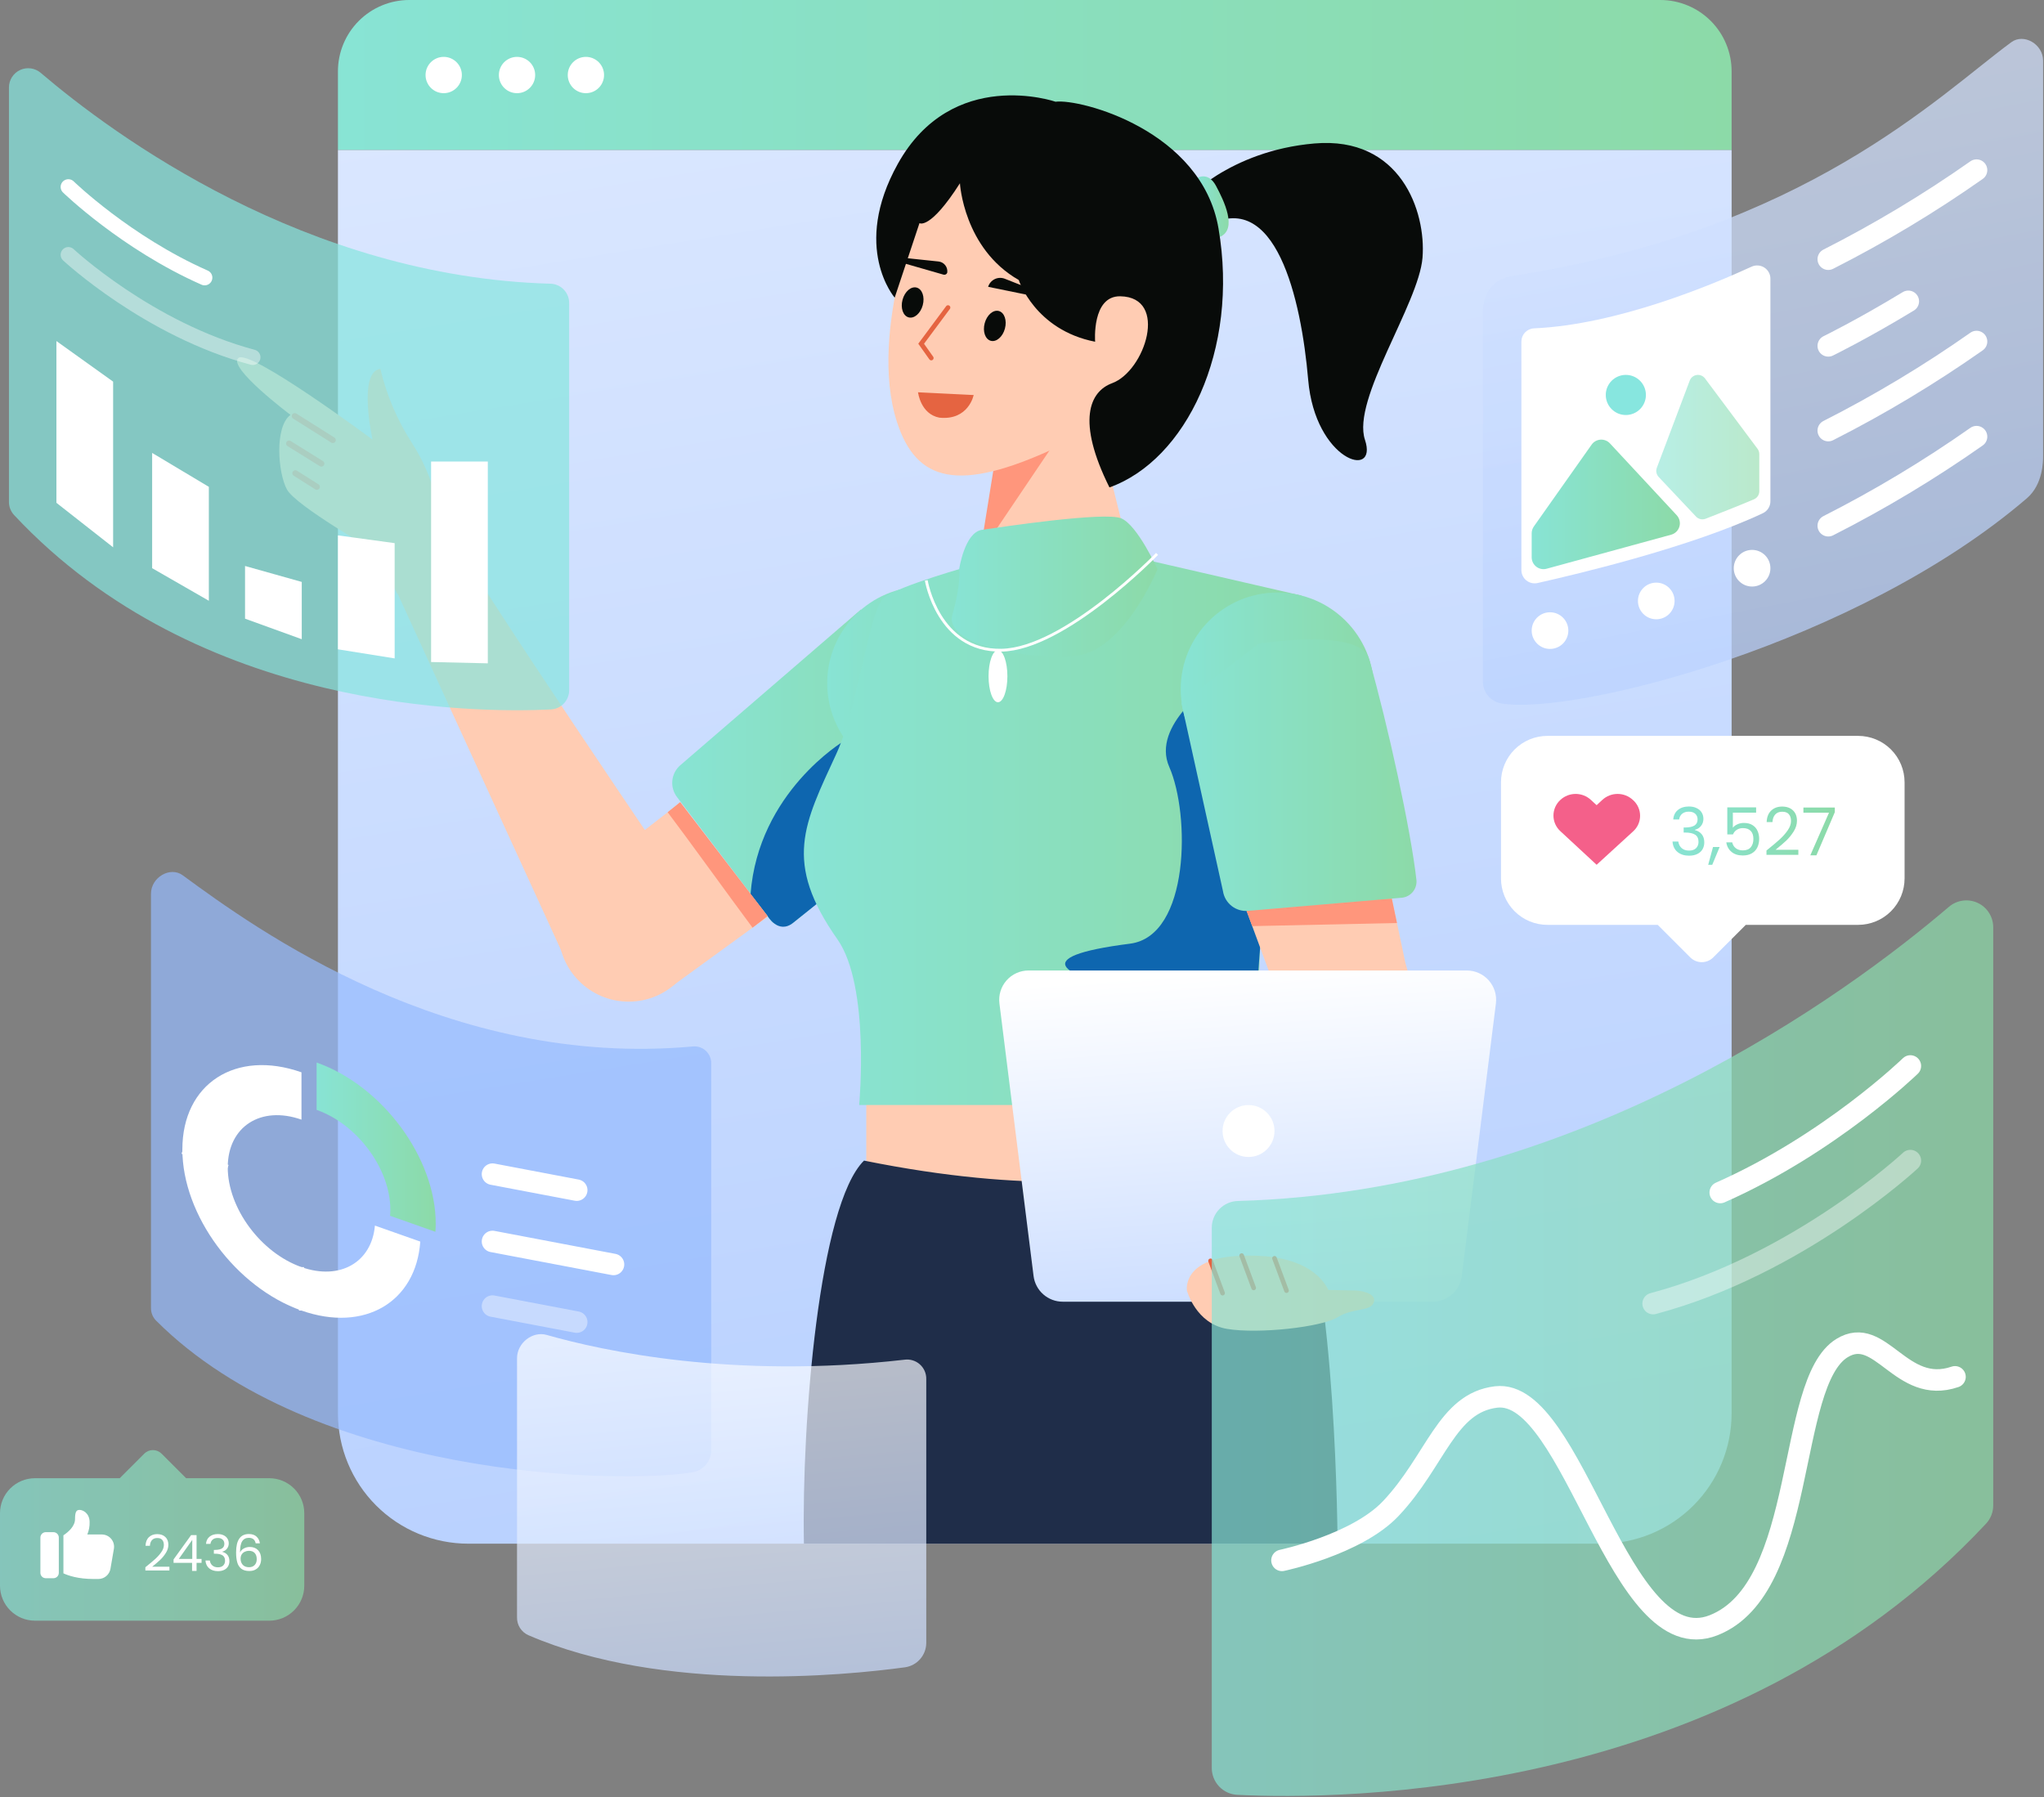 <svg width="985" height="866" viewBox="0 0 985 866" fill="none" xmlns="http://www.w3.org/2000/svg">
<rect x="0" y="0" width="985" height="866" fill="#808080" stroke="none"/>
<path d="M197.223 0H800.09C809.21 0 817.95 3.621 824.4 10.067C830.84 16.513 834.46 25.255 834.46 34.371V72.32H162.852V34.371C162.852 25.255 166.474 16.513 172.919 10.067C179.365 3.621 188.108 0 197.223 0Z" fill="url(#paint0_linear_154_378)"/>
<path d="M162.852 72.32H834.46V681.098C834.46 689.349 832.84 697.52 829.68 705.143C826.52 712.767 821.9 719.693 816.06 725.528C810.23 731.363 803.3 735.991 795.68 739.149C788.05 742.306 779.88 743.932 771.63 743.932H225.686C217.435 743.932 209.264 742.306 201.641 739.149C194.017 735.991 187.09 731.363 181.256 725.528C175.421 719.693 170.793 712.767 167.635 705.143C164.478 697.52 162.852 689.349 162.852 681.098V72.32Z" fill="url(#paint1_linear_154_378)"/>
<path d="M601.666 504.162H417.453V593.625H601.666V504.162Z" fill="#FFCCB3"/>
<path d="M416.368 559.316C394.764 580.573 386.264 685.26 387.402 743.932H644.572C644.572 743.932 644.11 615.985 624.613 572.869C606.683 533.218 576.879 591.708 416.368 559.316Z" fill="#1F2D49"/>
<path d="M570.713 97.014C570.713 97.014 592.051 72.675 633.469 69.134C674.888 65.593 687.281 101.87 685.511 124.158C683.74 146.446 651.281 192.479 657.773 211.955C664.265 231.43 633.738 221.988 630.411 183.036C627.084 144.085 614.69 89.79 581.051 109.265L570.713 97.014Z" fill="#080B09"/>
<path d="M577.19 85.621C577.19 85.621 582.293 82.664 585.988 89.562C589.684 96.46 596.586 110.467 587.838 114.18C579.09 117.894 577.19 85.621 577.19 85.621Z" fill="url(#paint2_linear_154_378)"/>
<path d="M458.876 309.941C458.876 309.941 491.963 347.078 480.959 358.99C459.165 383.472 401.198 429.485 382.205 444.716C381.385 445.344 380.449 445.803 379.45 446.067C378.452 446.332 377.411 446.396 376.388 446.256C375.365 446.116 374.379 445.775 373.489 445.252C372.598 444.729 371.819 444.036 371.198 443.211L326.285 384.162C324.529 381.889 323.71 379.029 323.996 376.17C324.283 373.312 325.653 370.672 327.825 368.792L414.822 293.773L458.876 309.941Z" fill="url(#paint3_linear_154_378)"/>
<path d="M406.641 357.154C406.641 357.154 365.407 381.662 361.691 430.904L369.903 441.454C369.903 441.454 375.059 450.44 382.205 444.716C389.351 438.992 422.405 412.515 422.405 412.515L406.641 357.154Z" fill="#0E66AF"/>
<path d="M445.195 375.822C470.915 375.822 491.766 354.972 491.766 329.251C491.766 303.531 470.915 282.68 445.195 282.68C419.475 282.68 398.624 303.531 398.624 329.251C398.624 354.972 419.475 375.822 445.195 375.822Z" fill="url(#paint4_linear_154_378)"/>
<path d="M323.925 475.235L283.226 421.347L321.754 391.436L327.793 386.574L370.01 441.783L362.659 447.07L323.925 475.235Z" fill="#FFCCB3"/>
<path d="M362.658 447.07C351.756 432.474 331.255 403.947 321.754 391.436L327.793 386.574L369.903 441.454L362.658 447.07Z" fill="#FF967C"/>
<path d="M302.957 482.71C321.628 482.71 336.764 467.574 336.764 448.903C336.764 430.231 321.628 415.095 302.957 415.095C284.285 415.095 269.149 430.231 269.149 448.903C269.149 467.574 284.285 482.71 302.957 482.71Z" fill="#FFCCB3"/>
<path d="M331.582 430.716C331.582 430.716 222.526 270.56 217.485 256.959C212.579 243.676 186.82 275.639 186.82 275.639L271.223 459.789L331.582 430.716Z" fill="#FFCCB3"/>
<path d="M481.72 207.372L468.61 298.776C468.61 298.776 465.168 310.908 480.442 312.744C495.716 314.581 528.284 310.477 539.915 298.082C551.547 285.687 547.478 279.546 547.478 279.546L522.809 180.336L481.72 207.372Z" fill="#FFCCB3"/>
<path d="M479.896 219.2L511.965 207.873L472.235 266.757L479.896 219.2Z" fill="#FF967C"/>
<path d="M445.437 94.47C445.437 94.47 417.924 159.115 432.263 203.421C441.614 232.316 461.978 237.511 508.616 215.857C551.379 196.003 562.486 180.984 562.486 180.984L568.792 108.921C568.792 108.921 473.378 36.851 445.437 94.47Z" fill="#FFCCB3"/>
<path d="M468.378 272.496C468.378 272.496 433.134 282.288 425.982 288.01C418.829 293.732 413.627 340.241 403.056 363.214C387.406 397.224 377.274 415.317 403.566 452.692C419.423 475.235 414.031 532.544 414.031 532.544H607.097C601.247 419.857 627.132 287.018 627.132 287.018L539.998 266.94C520.352 270.327 468.378 272.496 468.378 272.496Z" fill="url(#paint5_linear_154_378)"/>
<path d="M462.215 274.314C462.215 274.314 464.821 256.6 473.15 255.353C481.479 254.106 532.376 246.45 540.293 249.784C548.209 253.117 557.793 274.314 557.793 274.314C557.793 274.314 541.543 313.949 518.21 316.032C494.877 318.116 454.717 310.923 458.964 296.186C463.211 281.45 462.215 274.314 462.215 274.314Z" fill="url(#paint6_linear_154_378)"/>
<path d="M446.364 279.699C446.364 279.699 451.994 313.884 482.571 313.345C513.148 312.805 557.581 266.94 557.581 266.94" stroke="white" stroke-width="1.357" stroke-miterlimit="10"/>
<path d="M584.9 329.251C584.9 329.251 554.516 349.339 563.467 369.609C573.531 392.4 573.444 451.097 544.561 454.776C493.026 461.339 515.417 470.351 539.245 476.11C563.074 481.868 553.318 481.874 553.318 506.56C553.318 524.129 608.531 539.362 607.097 525.166C597.496 430.187 637.403 370.046 584.9 329.251Z" fill="#0E66AF"/>
<path d="M442.985 189.58L468.578 190.846C468.487 191.161 468.348 191.592 468.147 192.099C467.712 193.199 466.99 194.648 465.845 196.051C463.574 198.833 459.608 201.477 452.757 200.784C448.43 199.955 445.97 197.046 444.577 194.292C443.88 192.913 443.457 191.582 443.209 190.596C443.107 190.191 443.034 189.846 442.985 189.58Z" fill="#E56441" stroke="#E56441"/>
<path d="M444.674 147.084C445.743 143.119 444.429 139.317 441.739 138.591C439.049 137.865 436.001 140.491 434.931 144.456C433.862 148.421 435.176 152.223 437.866 152.949C440.556 153.674 443.604 151.049 444.674 147.084Z" fill="#080B09"/>
<path d="M484.267 158.374C485.336 154.409 484.023 150.607 481.332 149.881C478.642 149.156 475.594 151.781 474.524 155.746C473.455 159.711 474.769 163.513 477.459 164.239C480.15 164.965 483.197 162.339 484.267 158.374Z" fill="#080B09"/>
<path d="M434.662 126.604L454.789 132.39C455.139 132.46 455.503 132.4 455.813 132.222C456.123 132.044 456.357 131.76 456.474 131.422C456.566 130.787 456.528 130.14 456.364 129.52C456.199 128.899 455.91 128.319 455.514 127.814C455.119 127.308 454.625 126.888 454.063 126.579C453.501 126.27 452.882 126.077 452.243 126.014L434.956 124.195C433.63 123.837 433.004 126.157 434.662 126.604Z" fill="#080B09"/>
<path d="M503.473 143.809L476.178 138.224C476.425 137.412 476.839 136.66 477.394 136.018C477.949 135.375 478.632 134.856 479.4 134.494C480.167 134.132 481.002 133.934 481.851 133.914C482.7 133.894 483.543 134.052 484.327 134.378L504.251 142.242C504.913 142.42 504.466 144.078 503.473 143.809Z" fill="#080B09"/>
<path d="M456.846 148.218L443.9 165.652L448.775 172.545" stroke="#E56441" stroke-width="2.239" stroke-linecap="round"/>
<path d="M480.922 338.424C483.429 338.424 485.461 332.81 485.461 325.884C485.461 318.959 483.429 313.344 480.922 313.344C478.415 313.344 476.383 318.959 476.383 325.884C476.383 332.81 478.415 338.424 480.922 338.424Z" fill="white"/>
<path d="M690.131 510.957L622.827 516.472L611.337 467.695L597.496 430.187L668.327 421.71L677.182 463.688L690.131 510.957Z" fill="#FFCCB3"/>
<path d="M670.718 433.046L673.201 444.817L603.449 446.318L598.86 433.884L670.718 433.046Z" fill="#FF967C"/>
<path d="M615.552 378.697C641.272 378.697 662.122 357.847 662.122 332.126C662.122 306.406 641.272 285.555 615.552 285.555C589.831 285.555 568.981 306.406 568.981 332.126C568.981 357.847 589.831 378.697 615.552 378.697Z" fill="url(#paint7_linear_154_378)"/>
<path d="M606.57 310.232C606.57 310.232 655.651 302.175 659.819 317.848C668.823 349.364 679.892 399.959 682.584 424.156C682.675 425.184 682.561 426.221 682.25 427.206C681.939 428.19 681.435 429.104 680.769 429.893C680.103 430.682 679.287 431.332 678.369 431.804C677.451 432.276 676.448 432.562 675.418 432.645L601.499 438.955C598.638 439.22 595.785 438.381 593.524 436.608C591.263 434.835 589.767 432.264 589.343 429.423L569.324 338.778L606.57 310.232Z" fill="url(#paint8_linear_154_378)"/>
<path d="M462.59 88.325C462.59 88.325 464.331 119.725 490.931 134.941C490.931 134.941 498.71 159.024 527.741 164.688C527.741 164.688 526.026 142.553 539.863 142.787C563.359 143.185 551.802 178.826 535.917 184.673C525.121 188.647 518.619 202.751 534.644 234.894C571.441 221.77 597.319 168.766 587.173 109.961C579.049 62.869 520.668 47.491 508.673 49.025C508.673 49.025 458.859 31.816 432.63 79.013C410.208 119.359 431.148 143.438 431.148 143.438L443.098 107.53C443.098 107.53 448.089 111.035 462.59 88.325Z" fill="#080B09"/>
<path d="M690.38 627.315H512.114C508.666 627.315 505.337 626.056 502.751 623.775C500.166 621.493 498.502 618.346 498.074 614.924L481.62 483.605C481.37 481.614 481.547 479.592 482.139 477.675C482.73 475.757 483.723 473.987 485.051 472.482C486.379 470.978 488.011 469.773 489.841 468.948C491.67 468.122 493.654 467.695 495.66 467.695H706.834C708.84 467.695 710.824 468.122 712.653 468.948C714.483 469.773 716.115 470.978 717.443 472.482C718.771 473.987 719.764 475.757 720.355 477.675C720.947 479.592 721.124 481.614 720.874 483.605L704.42 614.924C703.991 618.346 702.328 621.493 699.743 623.775C697.157 626.056 693.828 627.315 690.38 627.315Z" fill="url(#paint9_linear_154_378)"/>
<path d="M601.666 557.569C608.577 557.569 614.179 551.967 614.179 545.057C614.179 538.146 608.577 532.544 601.666 532.544C594.756 532.544 589.154 538.146 589.154 545.057C589.154 551.967 594.756 557.569 601.666 557.569Z" fill="white"/>
<path d="M191.455 286.16L180.713 265.551C180.713 265.551 142.729 243.823 138.327 235.968C133.924 228.111 132.194 205.681 139.987 199.938C139.987 199.938 109.682 177.176 114.841 172.564C119.983 167.618 179.524 211.849 179.524 211.849C179.524 211.849 172.275 179.263 183.291 177.736C186.275 190.366 191.387 202.396 198.408 213.31C210.006 231.242 211.435 247.303 211.435 247.303L225.104 273.537L191.455 286.16Z" fill="#FFCCB3"/>
<path d="M142.03 200.514L160.383 212.08" stroke="#FF967C" stroke-width="2.872" stroke-linecap="round" stroke-linejoin="round"/>
<path d="M139.294 213.746L154.87 223.428" stroke="#FF967C" stroke-width="2.872" stroke-linecap="round" stroke-linejoin="round"/>
<path d="M142.321 228.051L152.71 234.617" stroke="#FF967C" stroke-width="2.872" stroke-linecap="round" stroke-linejoin="round"/>
<path d="M213.823 44.907C218.654 44.907 222.57 40.991 222.57 36.16C222.57 31.329 218.654 27.413 213.823 27.413C208.992 27.413 205.076 31.329 205.076 36.16C205.076 40.991 208.992 44.907 213.823 44.907Z" fill="white"/>
<path d="M249.151 44.907C253.982 44.907 257.898 40.991 257.898 36.16C257.898 31.329 253.982 27.413 249.151 27.413C244.32 27.413 240.404 31.329 240.404 36.16C240.404 40.991 244.32 44.907 249.151 44.907Z" fill="white"/>
<path d="M282.345 44.907C287.176 44.907 291.092 40.991 291.092 36.16C291.092 31.329 287.176 27.413 282.345 27.413C277.514 27.413 273.598 31.329 273.598 36.16C273.598 40.991 277.514 44.907 282.345 44.907Z" fill="white"/>
<path opacity="0.7" d="M19.597 35.088C54.764 65.08 147.507 133.464 265.295 136.731C267.704 136.803 269.989 137.812 271.666 139.543C273.343 141.273 274.279 143.59 274.276 146V332.633C274.277 335.014 273.363 337.304 271.722 339.029C270.081 340.754 267.839 341.782 265.461 341.9C230.047 343.662 95.754 343.457 6.77 248.188C5.183 246.477 4.305 244.227 4.312 241.894V42.156C4.311 40.385 4.817 38.65 5.771 37.157C6.725 35.665 8.086 34.476 9.694 33.733C11.301 32.989 13.089 32.721 14.844 32.962C16.599 33.202 18.248 33.939 19.597 35.088Z" fill="#87E6DF"/>
<path d="M32.937 90.086C32.937 90.086 60.688 117.051 98.62 133.801" stroke="white" stroke-width="7.433" stroke-miterlimit="10" stroke-linecap="round"/>
<path opacity="0.4" d="M32.937 122.777C32.937 122.777 71.559 158.802 121.8 172.178" stroke="white" stroke-width="7.433" stroke-miterlimit="10" stroke-linecap="round"/>
<path d="M27.184 242.315V164.36L54.515 183.918V263.757L27.184 242.315Z" fill="white"/>
<path d="M73.315 273.815V218.272L100.646 234.617V289.524L73.315 273.815Z" fill="white"/>
<path d="M190.183 317.296V261.753L162.852 258.012V312.919L190.183 317.296Z" fill="white"/>
<path d="M235.076 319.674V222.428H207.745V319.039L235.076 319.674Z" fill="white"/>
<path d="M118.084 298.151V272.757L145.415 280.443V308.049L118.084 298.151Z" fill="white"/>
<g opacity="0.7">
<path d="M88.048 421.814C123.215 447.636 215.958 515.022 333.746 504.32C334.891 504.186 336.053 504.299 337.151 504.653C338.249 505.007 339.258 505.593 340.11 506.371C340.962 507.149 341.637 508.101 342.088 509.163C342.539 510.225 342.757 511.371 342.727 512.524V699.158C342.667 701.628 341.758 704.002 340.152 705.88C338.547 707.759 336.343 709.026 333.912 709.47C298.497 715.432 151.206 712.488 75.22 636.436C74.434 635.647 73.812 634.711 73.39 633.68C72.968 632.65 72.755 631.546 72.763 630.433V430.695C72.763 422.785 82.029 417.394 88.048 421.814Z" fill="#96BAFD"/>
</g>
<path d="M654.081 621.957C654.081 621.957 663.503 622.739 662.084 627.494C660.664 632.248 652.253 630.054 644.572 634.808C636.892 639.563 606.526 642.956 591.359 640.428C576.191 637.9 571.978 621.957 571.978 621.957C571.978 621.957 569.442 606.831 596.234 605.278C623.025 603.725 635.494 612.322 640.154 621.641L654.081 621.957Z" fill="#FFCCB3"/>
<path d="M583.368 607.629L589.154 623.192" stroke="#E56441" stroke-width="2.239" stroke-linecap="round"/>
<path d="M598.354 605.095L604.14 620.658" stroke="#E56441" stroke-width="2.239" stroke-linecap="round"/>
<path d="M614.179 606.413L619.965 621.976" stroke="#E56441" stroke-width="2.239" stroke-linecap="round"/>
<path opacity="0.7" d="M939.2 436.997C890.15 478.833 760.784 574.222 596.482 578.779C593.122 578.88 589.934 580.287 587.594 582.702C585.255 585.116 583.949 588.347 583.954 591.708V852.043C583.952 855.364 585.228 858.558 587.517 860.965C589.806 863.371 592.933 864.805 596.249 864.969C645.649 867.427 832.97 867.141 957.1 734.251C959.31 731.864 960.54 728.726 960.53 725.471V446.857C960.53 444.386 959.82 441.967 958.49 439.884C957.16 437.802 955.26 436.144 953.02 435.107C950.78 434.07 948.28 433.697 945.84 434.032C943.39 434.367 941.09 435.396 939.2 436.997Z" fill="url(#paint10_linear_154_378)"/>
<path d="M920.6 513.714C920.6 513.714 881.89 551.328 828.98 574.693" stroke="white" stroke-width="10.368" stroke-miterlimit="10" stroke-linecap="round"/>
<path opacity="0.4" d="M920.6 559.316C920.6 559.316 866.72 609.566 796.64 628.225" stroke="white" stroke-width="10.368" stroke-miterlimit="10" stroke-linecap="round"/>
<path d="M895.44 354.638H745.698C742.76 354.638 739.851 355.217 737.137 356.341C734.423 357.465 731.957 359.113 729.879 361.19C727.802 363.268 726.154 365.734 725.03 368.448C723.906 371.162 723.327 374.071 723.327 377.009V423.336C723.327 426.274 723.906 429.183 725.03 431.897C726.154 434.612 727.802 437.078 729.879 439.155C731.957 441.233 734.423 442.881 737.137 444.005C739.851 445.129 742.761 445.708 745.698 445.708H798.86L814.54 461.394C816.01 462.863 818 463.688 820.08 463.688C822.16 463.688 824.15 462.863 825.62 461.394L841.3 445.708H895.44C901.37 445.708 907.07 443.351 911.26 439.155C915.46 434.96 917.81 429.269 917.81 423.336V377.009C917.81 371.076 915.46 365.386 911.26 361.19C907.07 356.995 901.37 354.638 895.44 354.638Z" fill="white"/>
<path d="M786.85 385.478C784.85 383.631 782.23 382.606 779.51 382.606C776.79 382.606 774.17 383.631 772.17 385.478L769.406 388.031L766.64 385.478C764.642 383.631 762.021 382.606 759.3 382.606C756.579 382.606 753.958 383.631 751.959 385.478C750.904 386.433 750.061 387.599 749.483 388.9C748.906 390.201 748.608 391.608 748.608 393.031C748.608 394.454 748.906 395.862 749.483 397.163C750.061 398.464 750.904 399.629 751.959 400.584L769.406 416.755L786.85 400.797C787.95 399.848 788.84 398.672 789.44 397.351C790.05 396.029 790.36 394.592 790.36 393.138C790.36 391.684 790.05 390.247 789.44 388.925C788.84 387.603 787.95 386.427 786.85 385.478Z" fill="#F4608A"/>
<path d="M806.33 394.927C806.48 392.968 807.24 391.434 808.6 390.326C809.96 389.219 811.73 388.665 813.9 388.665C815.35 388.665 816.6 388.931 817.64 389.464C818.71 389.975 819.51 390.678 820.04 391.572C820.59 392.467 820.87 393.479 820.87 394.608C820.87 395.928 820.49 397.068 819.72 398.026C818.97 398.985 817.99 399.603 816.78 399.88V400.039C818.16 400.38 819.26 401.051 820.07 402.052C820.88 403.053 821.29 404.363 821.29 405.982C821.29 407.196 821.01 408.293 820.45 409.273C819.9 410.232 819.07 410.988 817.96 411.542C816.85 412.095 815.52 412.372 813.97 412.372C811.71 412.372 809.86 411.787 808.41 410.615C806.96 409.422 806.15 407.74 805.98 405.567H808.79C808.94 406.845 809.46 407.889 810.36 408.698C811.25 409.507 812.45 409.912 813.94 409.912C815.43 409.912 816.56 409.529 817.32 408.762C818.11 407.974 818.51 406.962 818.51 405.727C818.51 404.129 817.97 402.979 816.91 402.276C815.84 401.573 814.23 401.222 812.08 401.222H811.35V398.793H812.12C814.07 398.772 815.56 398.452 816.56 397.835C817.56 397.196 818.06 396.216 818.06 394.895C818.06 393.766 817.69 392.861 816.94 392.179C816.22 391.498 815.17 391.157 813.81 391.157C812.49 391.157 811.42 391.498 810.61 392.179C809.8 392.861 809.32 393.777 809.18 394.927H806.33ZM828.69 408.187L825.12 416.782H823.17L825.5 408.187H828.69ZM846.27 391.636H835.06V398.921C835.55 398.239 836.27 397.686 837.23 397.26C838.19 396.812 839.22 396.589 840.33 396.589C842.1 396.589 843.54 396.961 844.64 397.707C845.75 398.431 846.54 399.379 847.01 400.551C847.5 401.701 847.74 402.926 847.74 404.225C847.74 405.759 847.46 407.132 846.88 408.347C846.31 409.561 845.42 410.519 844.23 411.222C843.06 411.925 841.6 412.277 839.85 412.277C837.62 412.277 835.81 411.701 834.42 410.551C833.04 409.401 832.19 407.867 831.9 405.95H834.74C835.02 407.164 835.6 408.112 836.5 408.794C837.39 409.476 838.52 409.816 839.88 409.816C841.57 409.816 842.83 409.316 843.69 408.315C844.54 407.292 844.96 405.95 844.96 404.289C844.96 402.627 844.54 401.349 843.69 400.455C842.83 399.539 841.58 399.081 839.92 399.081C838.79 399.081 837.8 399.358 836.94 399.912C836.11 400.444 835.51 401.179 835.12 402.116H832.38V389.08H846.27V391.636ZM851.26 409.88C853.96 407.708 856.08 405.929 857.61 404.544C859.15 403.139 860.44 401.679 861.48 400.167C862.55 398.633 863.08 397.132 863.08 395.662C863.08 394.278 862.74 393.191 862.06 392.403C861.4 391.594 860.32 391.189 858.83 391.189C857.38 391.189 856.25 391.647 855.44 392.563C854.65 393.457 854.23 394.661 854.16 396.173H851.35C851.44 393.788 852.16 391.945 853.52 390.646C854.89 389.346 856.65 388.697 858.8 388.697C860.99 388.697 862.73 389.304 864 390.518C865.3 391.732 865.95 393.404 865.95 395.534C865.95 397.302 865.42 399.028 864.36 400.71C863.31 402.372 862.12 403.842 860.78 405.12C859.44 406.376 857.72 407.846 855.63 409.529H866.62V411.957H851.26V409.88ZM884.2 391.381L875.32 412.213H872.38L881.39 391.668H869.06V389.176H884.2V391.381Z" fill="url(#paint11_linear_154_378)"/>
<path opacity="0.7" d="M16.867 781.04H129.764C131.979 781.04 134.172 780.604 136.219 779.756C138.265 778.909 140.125 777.666 141.691 776.1C143.257 774.534 144.499 772.675 145.347 770.628C146.195 768.582 146.631 766.388 146.631 764.174V729.246C146.631 727.031 146.195 724.838 145.347 722.791C144.499 720.745 143.257 718.885 141.691 717.319C140.125 715.753 138.265 714.511 136.219 713.663C134.172 712.815 131.979 712.379 129.764 712.379H89.687L77.86 700.552C76.753 699.445 75.251 698.823 73.685 698.823C72.12 698.823 70.618 699.445 69.511 700.552L57.684 712.379H16.867C12.393 712.379 8.103 714.156 4.94 717.319C1.777 720.482 0 724.772 0 729.246V764.174C0 768.647 1.777 772.937 4.94 776.1C8.103 779.263 12.393 781.04 16.867 781.04Z" fill="url(#paint12_linear_154_378)"/>
<path d="M70.052 755.295C72.092 753.657 73.689 752.316 74.846 751.272C76.002 750.212 76.974 749.112 77.761 747.972C78.564 746.815 78.965 745.683 78.965 744.575C78.965 743.531 78.708 742.712 78.194 742.118C77.696 741.508 76.885 741.202 75.761 741.202C74.669 741.202 73.818 741.548 73.208 742.238C72.614 742.913 72.292 743.82 72.244 744.96H70.124C70.189 743.162 70.735 741.773 71.762 740.793C72.79 739.813 74.115 739.324 75.737 739.324C77.391 739.324 78.7 739.781 79.664 740.697C80.643 741.612 81.133 742.873 81.133 744.479C81.133 745.812 80.732 747.112 79.929 748.381C79.142 749.634 78.242 750.742 77.231 751.705C76.219 752.653 74.926 753.761 73.352 755.03H81.639V756.86H70.052V755.295ZM83.643 753.175V751.513L92.098 739.805H94.724V751.272H97.133V753.175H94.724V757.053H92.556V753.175H83.643ZM92.652 742.094L86.172 751.272H92.652V742.094ZM99.275 744.021C99.387 742.543 99.957 741.387 100.985 740.552C102.013 739.717 103.346 739.299 104.984 739.299C106.076 739.299 107.015 739.5 107.802 739.902C108.605 740.287 109.207 740.817 109.609 741.492C110.026 742.166 110.235 742.929 110.235 743.78C110.235 744.776 109.946 745.635 109.368 746.358C108.806 747.08 108.067 747.546 107.152 747.755V747.875C108.196 748.132 109.023 748.638 109.633 749.393C110.243 750.148 110.548 751.135 110.548 752.356C110.548 753.271 110.339 754.098 109.922 754.837C109.504 755.56 108.878 756.13 108.043 756.547C107.208 756.965 106.204 757.174 105.032 757.174C103.33 757.174 101.932 756.732 100.84 755.849C99.748 754.949 99.138 753.681 99.01 752.043H101.129C101.242 753.006 101.635 753.793 102.31 754.403C102.984 755.014 103.884 755.319 105.008 755.319C106.132 755.319 106.983 755.03 107.561 754.451C108.155 753.857 108.453 753.094 108.453 752.163C108.453 750.959 108.051 750.091 107.248 749.561C106.445 749.031 105.233 748.766 103.611 748.766H103.057V746.936H103.635C105.112 746.92 106.228 746.679 106.983 746.213C107.738 745.731 108.115 744.992 108.115 743.997C108.115 743.146 107.834 742.463 107.272 741.949C106.726 741.435 105.939 741.178 104.911 741.178C103.916 741.178 103.113 741.435 102.502 741.949C101.892 742.463 101.531 743.154 101.418 744.021H99.275ZM123.216 743.78C122.863 741.997 121.763 741.106 119.916 741.106C118.486 741.106 117.418 741.66 116.712 742.768C116.005 743.86 115.66 745.667 115.676 748.188C116.045 747.353 116.656 746.703 117.507 746.237C118.374 745.755 119.338 745.514 120.397 745.514C122.052 745.514 123.368 746.028 124.348 747.056C125.344 748.084 125.842 749.505 125.842 751.32C125.842 752.412 125.625 753.392 125.191 754.259C124.774 755.126 124.131 755.817 123.264 756.33C122.413 756.844 121.377 757.101 120.157 757.101C118.502 757.101 117.21 756.732 116.278 755.993C115.347 755.254 114.696 754.235 114.327 752.934C113.958 751.633 113.773 750.027 113.773 748.116C113.773 742.222 115.829 739.275 119.94 739.275C121.514 739.275 122.75 739.701 123.65 740.552C124.549 741.403 125.079 742.479 125.239 743.78H123.216ZM119.94 747.369C119.249 747.369 118.599 747.514 117.989 747.803C117.378 748.076 116.88 748.501 116.495 749.08C116.126 749.642 115.941 750.332 115.941 751.151C115.941 752.372 116.294 753.367 117.001 754.138C117.708 754.893 118.719 755.271 120.036 755.271C121.16 755.271 122.052 754.925 122.71 754.235C123.385 753.528 123.722 752.581 123.722 751.392C123.722 750.14 123.401 749.16 122.758 748.453C122.116 747.731 121.176 747.369 119.94 747.369Z" fill="white"/>
<path d="M617.781 751.977C617.781 751.977 653.785 744.439 670.247 726.975C692.058 703.836 697.089 676.087 720.986 673.233C758.489 668.755 780.23 801.161 825.76 783.247C871.29 765.333 860.53 666.456 887.62 649.697C906.28 638.152 915.98 672.487 942.11 663.53" stroke="white" stroke-width="10.368" stroke-miterlimit="10" stroke-linecap="round"/>
<path opacity="0.7" d="M263.457 643.33C290.371 651.014 353.335 664.746 435.84 655.274C437.166 655.086 438.517 655.188 439.799 655.574C441.081 655.959 442.264 656.62 443.265 657.508C444.266 658.397 445.062 659.493 445.597 660.721C446.132 661.948 446.394 663.277 446.364 664.616V791.949C446.303 794.759 445.253 797.457 443.399 799.568C441.545 801.679 439.005 803.069 436.227 803.492C406.851 807.508 319.627 816.099 254.627 788.035C252.964 787.299 251.556 786.088 250.581 784.552C249.606 783.017 249.109 781.227 249.151 779.409V654.592C249.151 647.209 256.583 641.367 263.457 643.33Z" fill="url(#paint13_linear_154_378)"/>
<path d="M22.053 760.577H25.751C26.438 760.576 27.096 760.303 27.581 759.818C28.067 759.333 28.34 758.674 28.341 757.988V740.973C28.34 740.287 28.067 739.629 27.581 739.143C27.096 738.658 26.438 738.385 25.751 738.384H22.053C21.366 738.385 20.708 738.658 20.223 739.143C19.737 739.629 19.464 740.287 19.463 740.973V757.988C19.464 758.674 19.737 759.333 20.223 759.818C20.708 760.303 21.366 760.576 22.053 760.577Z" fill="white"/>
<path d="M38.373 727.657C36.894 727.657 36.154 728.397 36.154 732.096C36.154 735.612 32.75 738.44 30.56 739.898V758.226C32.929 759.323 37.67 760.947 45.031 760.947H47.398C48.794 760.948 50.144 760.456 51.211 759.557C52.278 758.658 52.993 757.41 53.228 756.035L54.885 746.418C55.032 745.568 54.992 744.697 54.766 743.865C54.541 743.032 54.137 742.259 53.582 741.599C53.026 740.94 52.333 740.409 51.552 740.046C50.77 739.682 49.918 739.494 49.056 739.494H42.072C42.858 737.622 43.237 735.605 43.182 733.576C43.182 729.137 39.853 727.658 38.373 727.658V727.657Z" fill="white"/>
<path d="M145.281 610.646C125.657 603.727 109.749 582.209 109.749 562.585C109.749 542.96 125.657 532.661 145.281 539.581V516.773C113.578 505.594 87.878 522.233 87.878 553.936C87.878 585.639 113.578 620.401 145.281 631.58C175.645 642.286 200.486 627.466 202.532 598.343L180.675 590.636C179.13 608.29 163.879 617.204 145.281 610.646Z" fill="white"/>
<path d="M152.57 512.055V534.862C172.194 541.782 188.102 563.3 188.102 582.924C188.102 583.95 188.049 584.944 187.964 585.918L209.82 593.625C209.91 592.34 209.973 591.038 209.973 589.698C209.973 557.995 184.272 523.233 152.57 512.055Z" fill="url(#paint14_linear_154_378)"/>
<path d="M145.281 610.646V631.58" stroke="white" stroke-width="2.428" stroke-miterlimit="10"/>
<path d="M109.749 562.585L87.878 554.873" stroke="white" stroke-width="2.428" stroke-miterlimit="10"/>
<path d="M237.337 565.845L277.92 573.557" stroke="white" stroke-width="10.368" stroke-miterlimit="10" stroke-linecap="round"/>
<path opacity="0.4" d="M237.337 629.434L277.92 637.146" stroke="white" stroke-width="10.368" stroke-miterlimit="10" stroke-linecap="round"/>
<path d="M237.337 598.287L295.642 609.366" stroke="white" stroke-width="10.368" stroke-miterlimit="10" stroke-linecap="round"/>
<g opacity="0.7">
<path d="M969.27 20.328C934.1 46.15 869.77 111.264 729.366 132.898C718.617 134.554 714.592 142.202 714.592 150.653V328.673C714.652 331.143 715.561 333.517 717.167 335.395C718.772 337.273 720.976 338.541 723.407 338.984C758.822 344.946 895.21 310.155 976.77 240.11C984.56 233.42 984.56 222.197 984.56 219.865V29.21C984.56 21.3 975.29 15.909 969.27 20.328Z" fill="url(#paint15_linear_154_378)"/>
</g>
<path d="M733.156 164.621V274.73C733.155 275.689 733.37 276.635 733.784 277.499C734.198 278.363 734.802 279.123 735.549 279.723C736.297 280.322 737.17 280.746 738.103 280.963C739.037 281.179 740.007 281.183 740.943 280.974C760.999 276.482 815.25 263.495 849.51 247.332C850.61 246.814 851.53 245.995 852.18 244.971C852.82 243.947 853.17 242.76 853.16 241.549V134.321C853.17 133.249 852.9 132.194 852.38 131.252C851.87 130.311 851.13 129.515 850.22 128.936C849.32 128.357 848.29 128.014 847.22 127.939C846.15 127.864 845.08 128.059 844.1 128.507C825.01 137.3 779.13 156.508 739.225 158.236C737.586 158.314 736.04 159.022 734.91 160.211C733.779 161.4 733.151 162.98 733.156 164.621Z" fill="white"/>
<path d="M738.115 257.006V268.587C738.115 269.464 738.317 270.329 738.706 271.115C739.095 271.901 739.659 272.587 740.356 273.119C741.053 273.651 741.864 274.015 742.724 274.182C743.585 274.35 744.473 274.317 745.318 274.086L805.33 257.679C806.28 257.421 807.14 256.923 807.84 256.233C808.54 255.543 809.04 254.686 809.31 253.742C809.58 252.799 809.6 251.803 809.37 250.85C809.14 249.896 808.67 249.018 808.01 248.3L775.83 213.683C775.25 213.062 774.55 212.577 773.76 212.265C772.97 211.952 772.12 211.819 771.274 211.876C770.428 211.933 769.605 212.178 768.866 212.593C768.126 213.009 767.488 213.584 766.999 214.277L739.158 253.718C738.479 254.68 738.115 255.828 738.115 257.006Z" fill="url(#paint16_linear_154_378)"/>
<path opacity="0.6" d="M799.3 229.843L817.31 248.953C817.89 249.568 818.64 249.996 819.46 250.181C820.28 250.367 821.14 250.302 821.93 249.995C827.25 247.917 839.2 243.219 845.25 240.617C846.01 240.289 846.65 239.747 847.11 239.056C847.56 238.365 847.8 237.556 847.8 236.729V218.823C847.8 217.909 847.5 217.02 846.96 216.289L821.64 182.371C821.18 181.762 820.57 181.286 819.87 180.994C819.17 180.702 818.4 180.604 817.65 180.71C816.9 180.817 816.19 181.123 815.59 181.598C815 182.073 814.55 182.698 814.28 183.409L798.42 225.442C798.14 226.185 798.07 226.991 798.23 227.769C798.38 228.547 798.76 229.265 799.3 229.843Z" fill="url(#paint17_linear_154_378)"/>
<path d="M783.49 200.004C788.83 200.004 793.16 195.676 793.16 190.336C793.16 184.996 788.83 180.668 783.49 180.668C778.15 180.668 773.82 184.996 773.82 190.336C773.82 195.676 778.15 200.004 783.49 200.004Z" fill="#87E6DF"/>
<path d="M881.04 124.914C905.85 112.332 929.73 97.987 952.49 81.991" stroke="white" stroke-width="10.368" stroke-miterlimit="10" stroke-linecap="round"/>
<path d="M881.04 166.679C881.04 166.679 897.3 158.754 919.61 145.218" stroke="white" stroke-width="10.368" stroke-miterlimit="10" stroke-linecap="round"/>
<path d="M881.04 207.512C905.85 194.929 929.73 180.585 952.49 164.589" stroke="white" stroke-width="10.368" stroke-miterlimit="10" stroke-linecap="round"/>
<path d="M881.04 253.356C905.85 240.773 929.73 226.429 952.49 210.433" stroke="white" stroke-width="10.368" stroke-miterlimit="10" stroke-linecap="round"/>
<path d="M746.945 312.729C751.822 312.729 755.776 308.776 755.776 303.899C755.776 299.022 751.822 295.068 746.945 295.068C742.068 295.068 738.115 299.022 738.115 303.899C738.115 308.776 742.068 312.729 746.945 312.729Z" fill="white"/>
<path d="M798.15 298.442C803.02 298.442 806.98 294.489 806.98 289.612C806.98 284.735 803.02 280.782 798.15 280.782C793.27 280.782 789.32 284.735 789.32 289.612C789.32 294.489 793.27 298.442 798.15 298.442Z" fill="white"/>
<path d="M844.33 282.668C849.21 282.668 853.16 278.714 853.16 273.837C853.16 268.96 849.21 265.007 844.33 265.007C839.46 265.007 835.5 268.96 835.5 273.837C835.5 278.714 839.46 282.668 844.33 282.668Z" fill="white"/>
<defs>
<linearGradient id="paint0_linear_154_378" x1="1.666" y1="36.16" x2="834.46" y2="36.16" gradientUnits="userSpaceOnUse">
<stop stop-color="#87E6DF"/>
<stop offset="1" stop-color="#8CDAA8"/>
</linearGradient>
<linearGradient id="paint1_linear_154_378" x1="417.676" y1="-764.866" x2="777.7" y2="1467.48" gradientUnits="userSpaceOnUse">
<stop stop-color="white"/>
<stop offset="1" stop-color="#94B9FF"/>
</linearGradient>
<linearGradient id="paint2_linear_154_378" x1="573.616" y1="99.734" x2="592.081" y2="99.734" gradientUnits="userSpaceOnUse">
<stop stop-color="#87E6DF"/>
<stop offset="1" stop-color="#8CDAA8"/>
</linearGradient>
<linearGradient id="paint3_linear_154_378" x1="285.717" y1="370.051" x2="483.2" y2="370.051" gradientUnits="userSpaceOnUse">
<stop stop-color="#87E6DF"/>
<stop offset="1" stop-color="#8CDAA8"/>
</linearGradient>
<linearGradient id="paint4_linear_154_378" x1="376.27" y1="329.251" x2="491.766" y2="329.251" gradientUnits="userSpaceOnUse">
<stop stop-color="#87E6DF"/>
<stop offset="1" stop-color="#8CDAA8"/>
</linearGradient>
<linearGradient id="paint5_linear_154_378" x1="329.841" y1="399.742" x2="627.132" y2="399.742" gradientUnits="userSpaceOnUse">
<stop stop-color="#87E6DF"/>
<stop offset="1" stop-color="#8CDAA8"/>
</linearGradient>
<linearGradient id="paint6_linear_154_378" x1="434.859" y1="282.668" x2="557.793" y2="282.668" gradientUnits="userSpaceOnUse">
<stop stop-color="#87E6DF"/>
<stop offset="1" stop-color="#8CDAA8"/>
</linearGradient>
<linearGradient id="paint7_linear_154_378" x1="546.627" y1="332.126" x2="662.122" y2="332.126" gradientUnits="userSpaceOnUse">
<stop stop-color="#87E6DF"/>
<stop offset="1" stop-color="#8CDAA8"/>
</linearGradient>
<linearGradient id="paint8_linear_154_378" x1="542.134" y1="373.582" x2="682.614" y2="373.582" gradientUnits="userSpaceOnUse">
<stop stop-color="#87E6DF"/>
<stop offset="1" stop-color="#8CDAA8"/>
</linearGradient>
<linearGradient id="paint9_linear_154_378" x1="595.285" y1="467.316" x2="619.901" y2="807.944" gradientUnits="userSpaceOnUse">
<stop stop-color="white"/>
<stop offset="1" stop-color="#94B9FF"/>
</linearGradient>
<linearGradient id="paint10_linear_154_378" x1="493.576" y1="649.712" x2="960.53" y2="649.712" gradientUnits="userSpaceOnUse">
<stop stop-color="#87E6DF"/>
<stop offset="1" stop-color="#8CDAA8"/>
</linearGradient>
<linearGradient id="paint11_linear_154_378" x1="787.207" y1="402.724" x2="884.2" y2="402.724" gradientUnits="userSpaceOnUse">
<stop stop-color="#87E6DF"/>
<stop offset="1" stop-color="#8CDAA8"/>
</linearGradient>
<linearGradient id="paint12_linear_154_378" x1="-35.191" y1="739.931" x2="146.631" y2="739.931" gradientUnits="userSpaceOnUse">
<stop stop-color="#87E6DF"/>
<stop offset="1" stop-color="#8CDAA8"/>
</linearGradient>
<linearGradient id="paint13_linear_154_378" x1="342.848" y1="642.554" x2="374.688" y2="993.6" gradientUnits="userSpaceOnUse">
<stop stop-color="white"/>
<stop offset="1" stop-color="#94B9FF"/>
</linearGradient>
<linearGradient id="paint14_linear_154_378" x1="138.793" y1="552.84" x2="209.973" y2="552.84" gradientUnits="userSpaceOnUse">
<stop stop-color="#87E6DF"/>
<stop offset="1" stop-color="#8CDAA8"/>
</linearGradient>
<linearGradient id="paint15_linear_154_378" x1="817.02" y1="-381.274" x2="1019.39" y2="674.305" gradientUnits="userSpaceOnUse">
<stop stop-color="white"/>
<stop offset="1" stop-color="#94B9FF"/>
</linearGradient>
<linearGradient id="paint16_linear_154_378" x1="720.976" y1="243.075" x2="809.529" y2="243.075" gradientUnits="userSpaceOnUse">
<stop stop-color="#87E6DF"/>
<stop offset="1" stop-color="#8CDAA8"/>
</linearGradient>
<linearGradient id="paint17_linear_154_378" x1="786.228" y1="215.477" x2="847.8" y2="215.477" gradientUnits="userSpaceOnUse">
<stop stop-color="#87E6DF"/>
<stop offset="1" stop-color="#8CDAA8"/>
</linearGradient>
</defs>
</svg>
